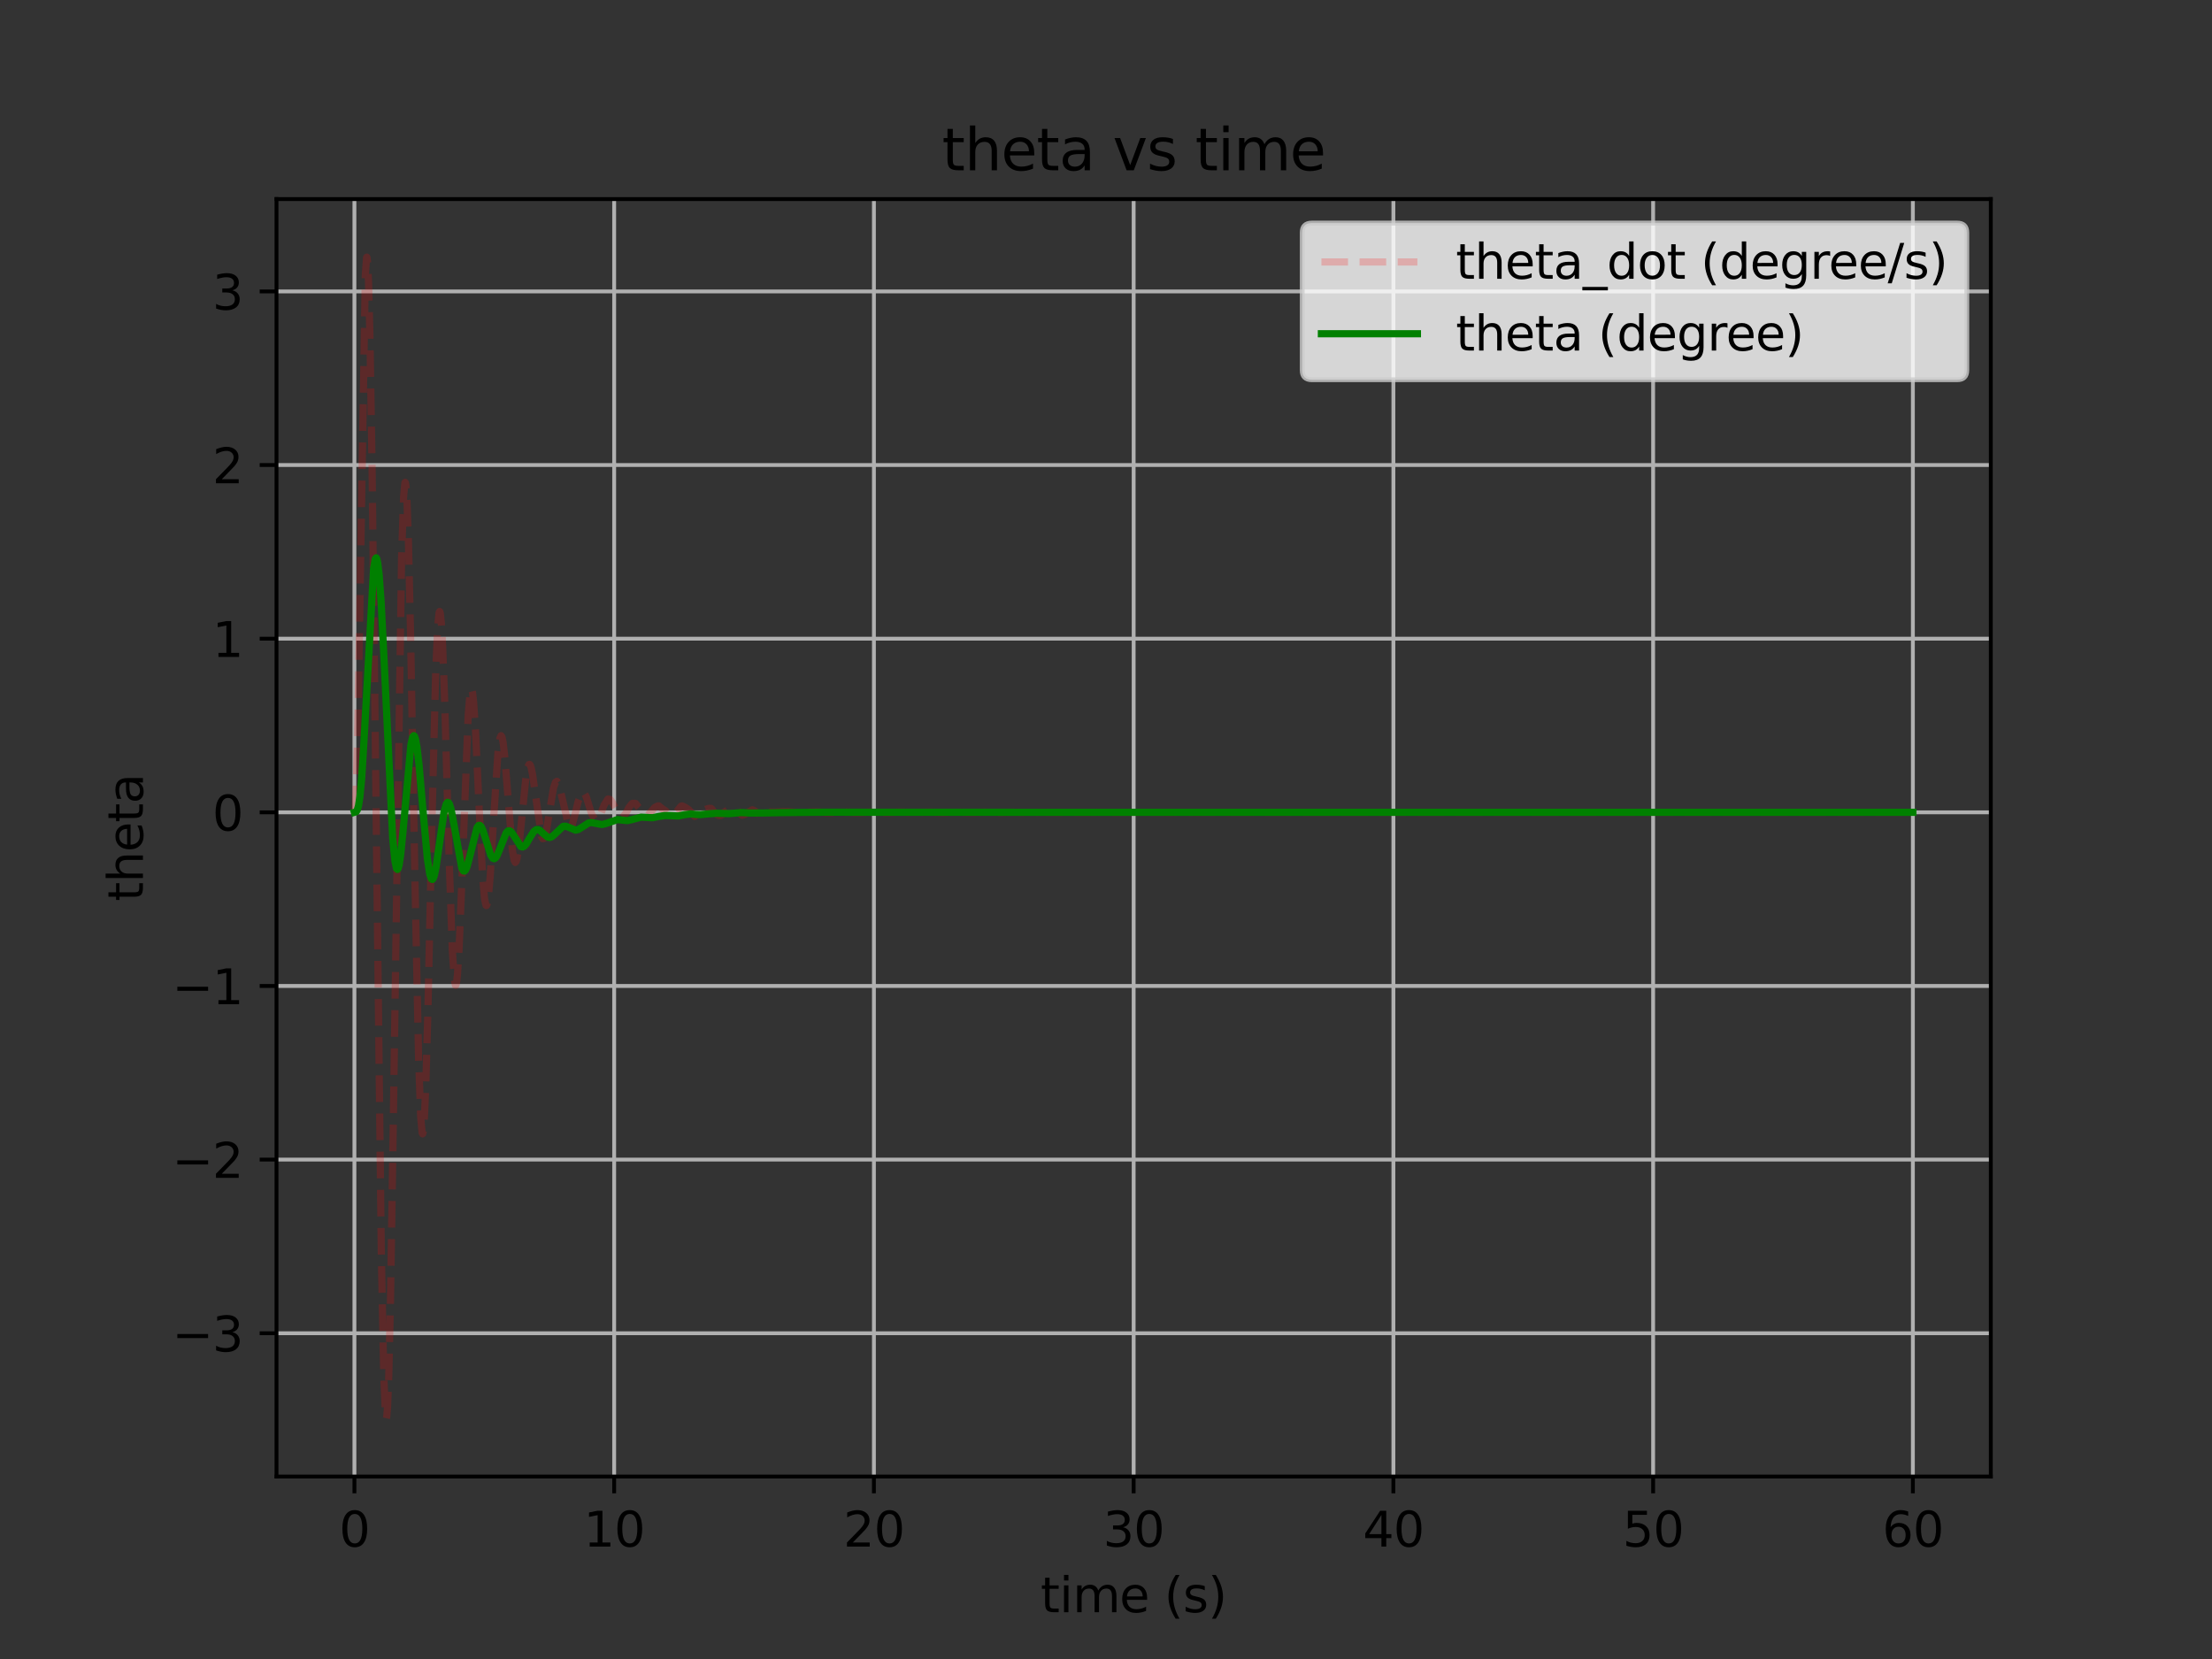 <?xml version="1.0" encoding="utf-8" standalone="no"?>
<!DOCTYPE svg PUBLIC "-//W3C//DTD SVG 1.1//EN"
  "http://www.w3.org/Graphics/SVG/1.1/DTD/svg11.dtd">
<svg xmlns:xlink="http://www.w3.org/1999/xlink" width="460.8pt" height="345.6pt" viewBox="0 0 460.8 345.6" xmlns="http://www.w3.org/2000/svg" version="1.1">
 <rect x="0" y="0" width="460.8" height="345.6" fill="#333333" stroke="none"/>
 <defs>
  <style type="text/css">*{stroke-linejoin: round; stroke-linecap: butt}</style>
 </defs>
 <g id="figure_1">
  <g id="patch_1">
   <path d="M 0 345.6 
L 460.8 345.6 
L 460.8 0 
L 0 0 
L 0 345.6 
z
" style="fill: none"/>
  </g>
  <g id="axes_1">
   <g id="patch_2">
    <path d="M 57.6 307.584 
L 414.72 307.584 
L 414.72 41.472 
L 57.6 41.472 
L 57.6 307.584 
z
" style="fill: none"/>
   </g>
   <g id="matplotlib.axis_1">
    <g id="xtick_1">
     <g id="line2d_1">
      <path d="M 73.833 307.584 
L 73.833 41.472 
" clip-path="url(#pe7e5b9fea7)" style="fill: none; stroke: #b0b0b0; stroke-width: 0.8; stroke-linecap: square"/>
     </g>
     <g id="line2d_2">
      <defs>
       <path id="m73326e8215" d="M 0 0 
L 0 3.5 
" style="stroke: #000000; stroke-width: 0.8"/>
      </defs>
      <g>
       <use xlink:href="#m73326e8215" x="73.833" y="307.584" style="stroke: #000000; stroke-width: 0.8"/>
      </g>
     </g>
     <g id="text_1">
      <!-- 0 -->
      <g transform="translate(70.651 322.182) scale(0.1 -0.1)">
       <defs>
        <path id="DejaVuSans-30" d="M 2034 4250 
Q 1547 4250 1301 3770 
Q 1056 3291 1056 2328 
Q 1056 1369 1301 889 
Q 1547 409 2034 409 
Q 2525 409 2770 889 
Q 3016 1369 3016 2328 
Q 3016 3291 2770 3770 
Q 2525 4250 2034 4250 
z
M 2034 4750 
Q 2819 4750 3233 4129 
Q 3647 3509 3647 2328 
Q 3647 1150 3233 529 
Q 2819 -91 2034 -91 
Q 1250 -91 836 529 
Q 422 1150 422 2328 
Q 422 3509 836 4129 
Q 1250 4750 2034 4750 
z
" transform="scale(0.016)"/>
       </defs>
       <use xlink:href="#DejaVuSans-30"/>
      </g>
     </g>
    </g>
    <g id="xtick_2">
     <g id="line2d_3">
      <path d="M 127.942 307.584 
L 127.942 41.472 
" clip-path="url(#pe7e5b9fea7)" style="fill: none; stroke: #b0b0b0; stroke-width: 0.8; stroke-linecap: square"/>
     </g>
     <g id="line2d_4">
      <g>
       <use xlink:href="#m73326e8215" x="127.942" y="307.584" style="stroke: #000000; stroke-width: 0.8"/>
      </g>
     </g>
     <g id="text_2">
      <!-- 10 -->
      <g transform="translate(121.579 322.182) scale(0.1 -0.1)">
       <defs>
        <path id="DejaVuSans-31" d="M 794 531 
L 1825 531 
L 1825 4091 
L 703 3866 
L 703 4441 
L 1819 4666 
L 2450 4666 
L 2450 531 
L 3481 531 
L 3481 0 
L 794 0 
L 794 531 
z
" transform="scale(0.016)"/>
       </defs>
       <use xlink:href="#DejaVuSans-31"/>
       <use xlink:href="#DejaVuSans-30" x="63.623"/>
      </g>
     </g>
    </g>
    <g id="xtick_3">
     <g id="line2d_5">
      <path d="M 182.051 307.584 
L 182.051 41.472 
" clip-path="url(#pe7e5b9fea7)" style="fill: none; stroke: #b0b0b0; stroke-width: 0.8; stroke-linecap: square"/>
     </g>
     <g id="line2d_6">
      <g>
       <use xlink:href="#m73326e8215" x="182.051" y="307.584" style="stroke: #000000; stroke-width: 0.8"/>
      </g>
     </g>
     <g id="text_3">
      <!-- 20 -->
      <g transform="translate(175.688 322.182) scale(0.1 -0.1)">
       <defs>
        <path id="DejaVuSans-32" d="M 1228 531 
L 3431 531 
L 3431 0 
L 469 0 
L 469 531 
Q 828 903 1448 1529 
Q 2069 2156 2228 2338 
Q 2531 2678 2651 2914 
Q 2772 3150 2772 3378 
Q 2772 3750 2511 3984 
Q 2250 4219 1831 4219 
Q 1534 4219 1204 4116 
Q 875 4013 500 3803 
L 500 4441 
Q 881 4594 1212 4672 
Q 1544 4750 1819 4750 
Q 2544 4750 2975 4387 
Q 3406 4025 3406 3419 
Q 3406 3131 3298 2873 
Q 3191 2616 2906 2266 
Q 2828 2175 2409 1742 
Q 1991 1309 1228 531 
z
" transform="scale(0.016)"/>
       </defs>
       <use xlink:href="#DejaVuSans-32"/>
       <use xlink:href="#DejaVuSans-30" x="63.623"/>
      </g>
     </g>
    </g>
    <g id="xtick_4">
     <g id="line2d_7">
      <path d="M 236.16 307.584 
L 236.16 41.472 
" clip-path="url(#pe7e5b9fea7)" style="fill: none; stroke: #b0b0b0; stroke-width: 0.8; stroke-linecap: square"/>
     </g>
     <g id="line2d_8">
      <g>
       <use xlink:href="#m73326e8215" x="236.16" y="307.584" style="stroke: #000000; stroke-width: 0.8"/>
      </g>
     </g>
     <g id="text_4">
      <!-- 30 -->
      <g transform="translate(229.798 322.182) scale(0.1 -0.1)">
       <defs>
        <path id="DejaVuSans-33" d="M 2597 2516 
Q 3050 2419 3304 2112 
Q 3559 1806 3559 1356 
Q 3559 666 3084 287 
Q 2609 -91 1734 -91 
Q 1441 -91 1130 -33 
Q 819 25 488 141 
L 488 750 
Q 750 597 1062 519 
Q 1375 441 1716 441 
Q 2309 441 2620 675 
Q 2931 909 2931 1356 
Q 2931 1769 2642 2001 
Q 2353 2234 1838 2234 
L 1294 2234 
L 1294 2753 
L 1863 2753 
Q 2328 2753 2575 2939 
Q 2822 3125 2822 3475 
Q 2822 3834 2567 4026 
Q 2313 4219 1838 4219 
Q 1578 4219 1281 4162 
Q 984 4106 628 3988 
L 628 4550 
Q 988 4650 1302 4700 
Q 1616 4750 1894 4750 
Q 2613 4750 3031 4423 
Q 3450 4097 3450 3541 
Q 3450 3153 3228 2886 
Q 3006 2619 2597 2516 
z
" transform="scale(0.016)"/>
       </defs>
       <use xlink:href="#DejaVuSans-33"/>
       <use xlink:href="#DejaVuSans-30" x="63.623"/>
      </g>
     </g>
    </g>
    <g id="xtick_5">
     <g id="line2d_9">
      <path d="M 290.269 307.584 
L 290.269 41.472 
" clip-path="url(#pe7e5b9fea7)" style="fill: none; stroke: #b0b0b0; stroke-width: 0.8; stroke-linecap: square"/>
     </g>
     <g id="line2d_10">
      <g>
       <use xlink:href="#m73326e8215" x="290.269" y="307.584" style="stroke: #000000; stroke-width: 0.8"/>
      </g>
     </g>
     <g id="text_5">
      <!-- 40 -->
      <g transform="translate(283.907 322.182) scale(0.1 -0.1)">
       <defs>
        <path id="DejaVuSans-34" d="M 2419 4116 
L 825 1625 
L 2419 1625 
L 2419 4116 
z
M 2253 4666 
L 3047 4666 
L 3047 1625 
L 3713 1625 
L 3713 1100 
L 3047 1100 
L 3047 0 
L 2419 0 
L 2419 1100 
L 313 1100 
L 313 1709 
L 2253 4666 
z
" transform="scale(0.016)"/>
       </defs>
       <use xlink:href="#DejaVuSans-34"/>
       <use xlink:href="#DejaVuSans-30" x="63.623"/>
      </g>
     </g>
    </g>
    <g id="xtick_6">
     <g id="line2d_11">
      <path d="M 344.378 307.584 
L 344.378 41.472 
" clip-path="url(#pe7e5b9fea7)" style="fill: none; stroke: #b0b0b0; stroke-width: 0.8; stroke-linecap: square"/>
     </g>
     <g id="line2d_12">
      <g>
       <use xlink:href="#m73326e8215" x="344.378" y="307.584" style="stroke: #000000; stroke-width: 0.8"/>
      </g>
     </g>
     <g id="text_6">
      <!-- 50 -->
      <g transform="translate(338.016 322.182) scale(0.1 -0.1)">
       <defs>
        <path id="DejaVuSans-35" d="M 691 4666 
L 3169 4666 
L 3169 4134 
L 1269 4134 
L 1269 2991 
Q 1406 3038 1543 3061 
Q 1681 3084 1819 3084 
Q 2600 3084 3056 2656 
Q 3513 2228 3513 1497 
Q 3513 744 3044 326 
Q 2575 -91 1722 -91 
Q 1428 -91 1123 -41 
Q 819 9 494 109 
L 494 744 
Q 775 591 1075 516 
Q 1375 441 1709 441 
Q 2250 441 2565 725 
Q 2881 1009 2881 1497 
Q 2881 1984 2565 2268 
Q 2250 2553 1709 2553 
Q 1456 2553 1204 2497 
Q 953 2441 691 2322 
L 691 4666 
z
" transform="scale(0.016)"/>
       </defs>
       <use xlink:href="#DejaVuSans-35"/>
       <use xlink:href="#DejaVuSans-30" x="63.623"/>
      </g>
     </g>
    </g>
    <g id="xtick_7">
     <g id="line2d_13">
      <path d="M 398.487 307.584 
L 398.487 41.472 
" clip-path="url(#pe7e5b9fea7)" style="fill: none; stroke: #b0b0b0; stroke-width: 0.8; stroke-linecap: square"/>
     </g>
     <g id="line2d_14">
      <g>
       <use xlink:href="#m73326e8215" x="398.487" y="307.584" style="stroke: #000000; stroke-width: 0.8"/>
      </g>
     </g>
     <g id="text_7">
      <!-- 60 -->
      <g transform="translate(392.125 322.182) scale(0.1 -0.1)">
       <defs>
        <path id="DejaVuSans-36" d="M 2113 2584 
Q 1688 2584 1439 2293 
Q 1191 2003 1191 1497 
Q 1191 994 1439 701 
Q 1688 409 2113 409 
Q 2538 409 2786 701 
Q 3034 994 3034 1497 
Q 3034 2003 2786 2293 
Q 2538 2584 2113 2584 
z
M 3366 4563 
L 3366 3988 
Q 3128 4100 2886 4159 
Q 2644 4219 2406 4219 
Q 1781 4219 1451 3797 
Q 1122 3375 1075 2522 
Q 1259 2794 1537 2939 
Q 1816 3084 2150 3084 
Q 2853 3084 3261 2657 
Q 3669 2231 3669 1497 
Q 3669 778 3244 343 
Q 2819 -91 2113 -91 
Q 1303 -91 875 529 
Q 447 1150 447 2328 
Q 447 3434 972 4092 
Q 1497 4750 2381 4750 
Q 2619 4750 2861 4703 
Q 3103 4656 3366 4563 
z
" transform="scale(0.016)"/>
       </defs>
       <use xlink:href="#DejaVuSans-36"/>
       <use xlink:href="#DejaVuSans-30" x="63.623"/>
      </g>
     </g>
    </g>
    <g id="text_8">
     <!-- time (s) -->
     <g transform="translate(216.769 335.861) scale(0.1 -0.1)">
      <defs>
       <path id="DejaVuSans-74" d="M 1172 4494 
L 1172 3500 
L 2356 3500 
L 2356 3053 
L 1172 3053 
L 1172 1153 
Q 1172 725 1289 603 
Q 1406 481 1766 481 
L 2356 481 
L 2356 0 
L 1766 0 
Q 1100 0 847 248 
Q 594 497 594 1153 
L 594 3053 
L 172 3053 
L 172 3500 
L 594 3500 
L 594 4494 
L 1172 4494 
z
" transform="scale(0.016)"/>
       <path id="DejaVuSans-69" d="M 603 3500 
L 1178 3500 
L 1178 0 
L 603 0 
L 603 3500 
z
M 603 4863 
L 1178 4863 
L 1178 4134 
L 603 4134 
L 603 4863 
z
" transform="scale(0.016)"/>
       <path id="DejaVuSans-6d" d="M 3328 2828 
Q 3544 3216 3844 3400 
Q 4144 3584 4550 3584 
Q 5097 3584 5394 3201 
Q 5691 2819 5691 2113 
L 5691 0 
L 5113 0 
L 5113 2094 
Q 5113 2597 4934 2840 
Q 4756 3084 4391 3084 
Q 3944 3084 3684 2787 
Q 3425 2491 3425 1978 
L 3425 0 
L 2847 0 
L 2847 2094 
Q 2847 2600 2669 2842 
Q 2491 3084 2119 3084 
Q 1678 3084 1418 2786 
Q 1159 2488 1159 1978 
L 1159 0 
L 581 0 
L 581 3500 
L 1159 3500 
L 1159 2956 
Q 1356 3278 1631 3431 
Q 1906 3584 2284 3584 
Q 2666 3584 2933 3390 
Q 3200 3197 3328 2828 
z
" transform="scale(0.016)"/>
       <path id="DejaVuSans-65" d="M 3597 1894 
L 3597 1613 
L 953 1613 
Q 991 1019 1311 708 
Q 1631 397 2203 397 
Q 2534 397 2845 478 
Q 3156 559 3463 722 
L 3463 178 
Q 3153 47 2828 -22 
Q 2503 -91 2169 -91 
Q 1331 -91 842 396 
Q 353 884 353 1716 
Q 353 2575 817 3079 
Q 1281 3584 2069 3584 
Q 2775 3584 3186 3129 
Q 3597 2675 3597 1894 
z
M 3022 2063 
Q 3016 2534 2758 2815 
Q 2500 3097 2075 3097 
Q 1594 3097 1305 2825 
Q 1016 2553 972 2059 
L 3022 2063 
z
" transform="scale(0.016)"/>
       <path id="DejaVuSans-20" transform="scale(0.016)"/>
       <path id="DejaVuSans-28" d="M 1984 4856 
Q 1566 4138 1362 3434 
Q 1159 2731 1159 2009 
Q 1159 1288 1364 580 
Q 1569 -128 1984 -844 
L 1484 -844 
Q 1016 -109 783 600 
Q 550 1309 550 2009 
Q 550 2706 781 3412 
Q 1013 4119 1484 4856 
L 1984 4856 
z
" transform="scale(0.016)"/>
       <path id="DejaVuSans-73" d="M 2834 3397 
L 2834 2853 
Q 2591 2978 2328 3040 
Q 2066 3103 1784 3103 
Q 1356 3103 1142 2972 
Q 928 2841 928 2578 
Q 928 2378 1081 2264 
Q 1234 2150 1697 2047 
L 1894 2003 
Q 2506 1872 2764 1633 
Q 3022 1394 3022 966 
Q 3022 478 2636 193 
Q 2250 -91 1575 -91 
Q 1294 -91 989 -36 
Q 684 19 347 128 
L 347 722 
Q 666 556 975 473 
Q 1284 391 1588 391 
Q 1994 391 2212 530 
Q 2431 669 2431 922 
Q 2431 1156 2273 1281 
Q 2116 1406 1581 1522 
L 1381 1569 
Q 847 1681 609 1914 
Q 372 2147 372 2553 
Q 372 3047 722 3315 
Q 1072 3584 1716 3584 
Q 2034 3584 2315 3537 
Q 2597 3491 2834 3397 
z
" transform="scale(0.016)"/>
       <path id="DejaVuSans-29" d="M 513 4856 
L 1013 4856 
Q 1481 4119 1714 3412 
Q 1947 2706 1947 2009 
Q 1947 1309 1714 600 
Q 1481 -109 1013 -844 
L 513 -844 
Q 928 -128 1133 580 
Q 1338 1288 1338 2009 
Q 1338 2731 1133 3434 
Q 928 4138 513 4856 
z
" transform="scale(0.016)"/>
      </defs>
      <use xlink:href="#DejaVuSans-74"/>
      <use xlink:href="#DejaVuSans-69" x="39.209"/>
      <use xlink:href="#DejaVuSans-6d" x="66.992"/>
      <use xlink:href="#DejaVuSans-65" x="164.404"/>
      <use xlink:href="#DejaVuSans-20" x="225.928"/>
      <use xlink:href="#DejaVuSans-28" x="257.715"/>
      <use xlink:href="#DejaVuSans-73" x="296.729"/>
      <use xlink:href="#DejaVuSans-29" x="348.828"/>
     </g>
    </g>
   </g>
   <g id="matplotlib.axis_2">
    <g id="ytick_1">
     <g id="line2d_15">
      <path d="M 57.6 277.737 
L 414.72 277.737 
" clip-path="url(#pe7e5b9fea7)" style="fill: none; stroke: #b0b0b0; stroke-width: 0.8; stroke-linecap: square"/>
     </g>
     <g id="line2d_16">
      <defs>
       <path id="mdcac21d27a" d="M 0 0 
L -3.5 0 
" style="stroke: #000000; stroke-width: 0.8"/>
      </defs>
      <g>
       <use xlink:href="#mdcac21d27a" x="57.6" y="277.737" style="stroke: #000000; stroke-width: 0.8"/>
      </g>
     </g>
     <g id="text_9">
      <!-- −3 -->
      <g transform="translate(35.858 281.536) scale(0.1 -0.1)">
       <defs>
        <path id="DejaVuSans-2212" d="M 678 2272 
L 4684 2272 
L 4684 1741 
L 678 1741 
L 678 2272 
z
" transform="scale(0.016)"/>
       </defs>
       <use xlink:href="#DejaVuSans-2212"/>
       <use xlink:href="#DejaVuSans-33" x="83.789"/>
      </g>
     </g>
    </g>
    <g id="ytick_2">
     <g id="line2d_17">
      <path d="M 57.6 241.565 
L 414.72 241.565 
" clip-path="url(#pe7e5b9fea7)" style="fill: none; stroke: #b0b0b0; stroke-width: 0.8; stroke-linecap: square"/>
     </g>
     <g id="line2d_18">
      <g>
       <use xlink:href="#mdcac21d27a" x="57.6" y="241.565" style="stroke: #000000; stroke-width: 0.8"/>
      </g>
     </g>
     <g id="text_10">
      <!-- −2 -->
      <g transform="translate(35.858 245.364) scale(0.1 -0.1)">
       <use xlink:href="#DejaVuSans-2212"/>
       <use xlink:href="#DejaVuSans-32" x="83.789"/>
      </g>
     </g>
    </g>
    <g id="ytick_3">
     <g id="line2d_19">
      <path d="M 57.6 205.393 
L 414.72 205.393 
" clip-path="url(#pe7e5b9fea7)" style="fill: none; stroke: #b0b0b0; stroke-width: 0.8; stroke-linecap: square"/>
     </g>
     <g id="line2d_20">
      <g>
       <use xlink:href="#mdcac21d27a" x="57.6" y="205.393" style="stroke: #000000; stroke-width: 0.8"/>
      </g>
     </g>
     <g id="text_11">
      <!-- −1 -->
      <g transform="translate(35.858 209.192) scale(0.1 -0.1)">
       <use xlink:href="#DejaVuSans-2212"/>
       <use xlink:href="#DejaVuSans-31" x="83.789"/>
      </g>
     </g>
    </g>
    <g id="ytick_4">
     <g id="line2d_21">
      <path d="M 57.6 169.22 
L 414.72 169.22 
" clip-path="url(#pe7e5b9fea7)" style="fill: none; stroke: #b0b0b0; stroke-width: 0.8; stroke-linecap: square"/>
     </g>
     <g id="line2d_22">
      <g>
       <use xlink:href="#mdcac21d27a" x="57.6" y="169.22" style="stroke: #000000; stroke-width: 0.8"/>
      </g>
     </g>
     <g id="text_12">
      <!-- 0 -->
      <g transform="translate(44.237 173.02) scale(0.1 -0.1)">
       <use xlink:href="#DejaVuSans-30"/>
      </g>
     </g>
    </g>
    <g id="ytick_5">
     <g id="line2d_23">
      <path d="M 57.6 133.048 
L 414.72 133.048 
" clip-path="url(#pe7e5b9fea7)" style="fill: none; stroke: #b0b0b0; stroke-width: 0.8; stroke-linecap: square"/>
     </g>
     <g id="line2d_24">
      <g>
       <use xlink:href="#mdcac21d27a" x="57.6" y="133.048" style="stroke: #000000; stroke-width: 0.8"/>
      </g>
     </g>
     <g id="text_13">
      <!-- 1 -->
      <g transform="translate(44.237 136.848) scale(0.1 -0.1)">
       <use xlink:href="#DejaVuSans-31"/>
      </g>
     </g>
    </g>
    <g id="ytick_6">
     <g id="line2d_25">
      <path d="M 57.6 96.876 
L 414.72 96.876 
" clip-path="url(#pe7e5b9fea7)" style="fill: none; stroke: #b0b0b0; stroke-width: 0.8; stroke-linecap: square"/>
     </g>
     <g id="line2d_26">
      <g>
       <use xlink:href="#mdcac21d27a" x="57.6" y="96.876" style="stroke: #000000; stroke-width: 0.8"/>
      </g>
     </g>
     <g id="text_14">
      <!-- 2 -->
      <g transform="translate(44.237 100.675) scale(0.1 -0.1)">
       <use xlink:href="#DejaVuSans-32"/>
      </g>
     </g>
    </g>
    <g id="ytick_7">
     <g id="line2d_27">
      <path d="M 57.6 60.704 
L 414.72 60.704 
" clip-path="url(#pe7e5b9fea7)" style="fill: none; stroke: #b0b0b0; stroke-width: 0.8; stroke-linecap: square"/>
     </g>
     <g id="line2d_28">
      <g>
       <use xlink:href="#mdcac21d27a" x="57.6" y="60.704" style="stroke: #000000; stroke-width: 0.8"/>
      </g>
     </g>
     <g id="text_15">
      <!-- 3 -->
      <g transform="translate(44.237 64.503) scale(0.1 -0.1)">
       <use xlink:href="#DejaVuSans-33"/>
      </g>
     </g>
    </g>
    <g id="text_16">
     <!-- theta -->
     <g transform="translate(29.778 187.758) rotate(-90) scale(0.1 -0.1)">
      <defs>
       <path id="DejaVuSans-68" d="M 3513 2113 
L 3513 0 
L 2938 0 
L 2938 2094 
Q 2938 2591 2744 2837 
Q 2550 3084 2163 3084 
Q 1697 3084 1428 2787 
Q 1159 2491 1159 1978 
L 1159 0 
L 581 0 
L 581 4863 
L 1159 4863 
L 1159 2956 
Q 1366 3272 1645 3428 
Q 1925 3584 2291 3584 
Q 2894 3584 3203 3211 
Q 3513 2838 3513 2113 
z
" transform="scale(0.016)"/>
       <path id="DejaVuSans-61" d="M 2194 1759 
Q 1497 1759 1228 1600 
Q 959 1441 959 1056 
Q 959 750 1161 570 
Q 1363 391 1709 391 
Q 2188 391 2477 730 
Q 2766 1069 2766 1631 
L 2766 1759 
L 2194 1759 
z
M 3341 1997 
L 3341 0 
L 2766 0 
L 2766 531 
Q 2569 213 2275 61 
Q 1981 -91 1556 -91 
Q 1019 -91 701 211 
Q 384 513 384 1019 
Q 384 1609 779 1909 
Q 1175 2209 1959 2209 
L 2766 2209 
L 2766 2266 
Q 2766 2663 2505 2880 
Q 2244 3097 1772 3097 
Q 1472 3097 1187 3025 
Q 903 2953 641 2809 
L 641 3341 
Q 956 3463 1253 3523 
Q 1550 3584 1831 3584 
Q 2591 3584 2966 3190 
Q 3341 2797 3341 1997 
z
" transform="scale(0.016)"/>
      </defs>
      <use xlink:href="#DejaVuSans-74"/>
      <use xlink:href="#DejaVuSans-68" x="39.209"/>
      <use xlink:href="#DejaVuSans-65" x="102.588"/>
      <use xlink:href="#DejaVuSans-74" x="164.111"/>
      <use xlink:href="#DejaVuSans-61" x="203.32"/>
     </g>
    </g>
   </g>
   <g id="line2d_29">
    <path d="M 73.833 169.22 
L 73.887 169.117 
L 74 168.171 
L 74.201 164.218 
L 74.509 152.964 
L 74.953 127.608 
L 76.105 57.26 
L 76.365 53.641 
L 76.414 53.569 
L 76.462 53.681 
L 76.571 54.606 
L 76.765 58.543 
L 77.068 70.119 
L 77.501 96.661 
L 78.189 154.996 
L 79.438 261.212 
L 79.947 286.544 
L 80.288 294.453 
L 80.467 295.488 
L 80.483 295.474 
L 80.569 295.11 
L 80.737 293 
L 80.981 286.77 
L 81.343 271.157 
L 81.884 236.91 
L 83.664 115.833 
L 84.081 103.421 
L 84.352 100.561 
L 84.4 100.48 
L 84.46 100.571 
L 84.584 101.393 
L 84.784 104.456 
L 85.082 112.698 
L 85.547 132.843 
L 86.419 182.279 
L 87.203 220.554 
L 87.641 232.681 
L 87.934 235.989 
L 88.036 236.207 
L 88.08 236.154 
L 88.21 235.461 
L 88.393 233.188 
L 88.696 226.363 
L 89.156 209.983 
L 90.006 170.382 
L 90.742 140.742 
L 91.175 130.563 
L 91.467 127.63 
L 91.581 127.382 
L 91.624 127.421 
L 91.727 127.79 
L 91.943 129.841 
L 92.219 134.756 
L 92.646 146.491 
L 93.545 178.4 
L 94.226 197.942 
L 94.638 204.069 
L 94.881 205.253 
L 94.935 205.265 
L 94.979 205.208 
L 95.103 204.718 
L 95.287 203.148 
L 95.633 197.679 
L 96.099 186.414 
L 97.533 148.96 
L 97.911 144.491 
L 98.166 143.508 
L 98.252 143.557 
L 98.263 143.578 
L 98.442 144.309 
L 98.658 146.191 
L 99.058 152.158 
L 99.805 168.164 
L 100.546 182.728 
L 100.952 187.32 
L 101.234 188.579 
L 101.336 188.649 
L 101.385 188.587 
L 101.51 188.26 
L 101.726 186.959 
L 102.121 182.516 
L 102.824 170.693 
L 103.739 156.703 
L 104.128 153.817 
L 104.383 153.254 
L 104.572 153.539 
L 104.81 154.673 
L 105.167 157.802 
L 105.671 164.136 
L 106.736 177.155 
L 107.115 179.251 
L 107.342 179.667 
L 107.543 179.397 
L 107.721 178.793 
L 108.068 176.597 
L 108.587 171.549 
L 109.561 161.91 
L 109.951 159.795 
L 110.189 159.268 
L 110.34 159.236 
L 110.346 159.242 
L 110.47 159.405 
L 110.67 159.996 
L 110.946 161.367 
L 111.271 163.645 
L 112.802 174.249 
L 113.056 174.714 
L 113.3 174.674 
L 113.435 174.457 
L 113.814 173.148 
L 114.415 169.443 
L 115.307 164.139 
L 115.708 162.967 
L 116.011 162.76 
L 116.092 162.837 
L 116.265 163.078 
L 116.855 165.191 
L 118.5 172.18 
L 118.835 172.32 
L 119.192 171.794 
L 119.744 169.85 
L 120.431 166.988 
L 121.211 165.085 
L 121.638 165.106 
L 122.109 165.937 
L 122.812 168.18 
L 123.261 169.604 
L 123.846 170.539 
L 124.019 170.659 
L 124.235 170.792 
L 124.398 170.775 
L 124.538 170.681 
L 124.69 170.503 
L 124.874 170.187 
L 125.107 169.655 
L 125.842 167.718 
L 126.643 166.457 
L 126.919 166.492 
L 127.114 166.543 
L 127.19 166.639 
L 127.66 167.326 
L 127.785 167.583 
L 129.186 170.049 
L 129.749 170.202 
L 130.442 169.319 
L 130.994 168.245 
L 131.221 167.95 
L 131.475 167.616 
L 131.74 167.355 
L 131.962 167.341 
L 132.206 167.353 
L 132.406 167.376 
L 132.649 167.689 
L 133.033 168.171 
L 133.299 168.462 
L 134.262 169.787 
L 134.998 169.786 
L 136.394 168.211 
L 136.594 168.108 
L 136.87 167.968 
L 137.081 167.881 
L 137.243 167.875 
L 137.584 168.163 
L 137.784 168.323 
L 138.093 168.56 
L 138.304 168.699 
L 138.574 168.851 
L 139.592 169.78 
L 140.522 169.529 
L 141.058 168.936 
L 141.28 168.657 
L 141.653 168.19 
L 141.907 167.917 
L 142.059 167.878 
L 142.346 167.985 
L 142.524 168.066 
L 142.833 168.245 
L 143.011 168.356 
L 143.32 168.57 
L 143.509 168.698 
L 144.726 170.092 
L 144.732 170.085 
L 144.9 169.95 
L 145.446 169.323 
L 146.09 168.999 
L 146.279 168.927 
L 146.555 168.803 
L 146.745 168.721 
L 147.01 168.605 
L 147.21 168.532 
L 147.454 168.455 
L 147.665 168.415 
L 147.876 168.39 
L 148.108 168.397 
L 148.222 168.458 
L 148.455 168.76 
L 148.817 169.208 
L 149.061 169.461 
L 149.342 169.693 
L 149.585 169.829 
L 149.829 169.892 
L 150.018 169.898 
L 150.338 169.807 
L 150.424 169.714 
L 150.738 169.268 
L 150.917 169.159 
L 151.225 168.945 
L 151.414 168.818 
L 151.701 168.629 
L 151.901 168.52 
L 152.145 168.408 
L 152.356 168.347 
L 152.567 168.311 
L 152.81 168.319 
L 152.994 168.351 
L 153.173 168.403 
L 153.47 168.543 
L 153.557 168.644 
L 153.985 169.381 
L 154.596 169.836 
L 154.861 169.772 
L 155.04 169.707 
L 155.337 169.553 
L 155.516 169.448 
L 155.824 169.24 
L 156.003 169.122 
L 156.29 168.932 
L 156.479 168.825 
L 156.733 168.697 
L 157.182 168.892 
L 157.502 169.176 
L 157.702 169.332 
L 157.978 169.522 
L 158.189 169.627 
L 158.421 169.711 
L 158.784 169.47 
L 159.147 169.06 
L 159.509 169.009 
L 159.742 169.049 
L 159.942 169.074 
L 160.164 169.105 
L 160.375 169.124 
L 160.597 169.145 
L 160.808 169.153 
L 161.019 169.163 
L 161.23 169.162 
L 161.441 169.162 
L 161.663 169.152 
L 161.874 169.145 
L 162.095 169.129 
L 162.307 169.119 
L 162.528 169.101 
L 162.739 169.092 
L 162.95 169.077 
L 163.161 169.072 
L 163.372 169.063 
L 163.583 169.064 
L 163.795 169.063 
L 164.016 169.073 
L 164.217 169.079 
L 164.438 169.096 
L 164.639 169.108 
L 164.86 169.131 
L 165.061 169.147 
L 165.283 169.173 
L 165.483 169.189 
L 165.705 169.213 
L 165.905 169.227 
L 166.127 169.246 
L 166.338 169.255 
L 166.549 169.266 
L 166.76 169.267 
L 166.971 169.271 
L 167.182 169.264 
L 167.393 169.261 
L 167.615 169.247 
L 167.815 169.238 
L 168.037 169.22 
L 168.237 169.209 
L 168.459 169.19 
L 168.659 169.179 
L 168.87 169.162 
L 169.081 169.155 
L 169.292 169.143 
L 169.503 169.141 
L 169.714 169.136 
L 169.925 169.141 
L 170.136 169.142 
L 170.347 169.154 
L 170.547 169.161 
L 170.769 169.178 
L 170.969 169.189 
L 171.191 169.208 
L 171.391 169.22 
L 171.613 169.239 
L 171.813 169.249 
L 172.024 169.264 
L 172.236 169.27 
L 172.447 169.28 
L 172.658 169.28 
L 172.869 169.283 
L 173.08 169.277 
L 173.291 169.274 
L 173.502 169.262 
L 173.702 169.255 
L 173.924 169.239 
L 174.124 169.23 
L 174.335 169.213 
L 174.535 169.204 
L 174.746 169.188 
L 174.957 169.181 
L 175.168 169.169 
L 175.379 169.167 
L 175.59 169.16 
L 175.801 169.163 
L 176.012 169.162 
L 176.223 169.171 
L 176.424 169.175 
L 176.635 169.189 
L 176.835 169.196 
L 177.046 169.212 
L 177.246 169.22 
L 177.457 169.236 
L 177.657 169.244 
L 177.868 169.258 
L 178.079 169.263 
L 178.29 169.273 
L 178.501 169.273 
L 178.712 169.277 
L 178.923 169.273 
L 179.134 169.272 
L 179.345 169.262 
L 179.546 169.257 
L 179.757 169.244 
L 179.957 169.237 
L 180.168 169.222 
L 180.368 169.215 
L 180.579 169.201 
L 180.79 169.194 
L 181.001 169.183 
L 181.212 169.18 
L 181.423 169.173 
L 181.634 169.175 
L 181.845 169.173 
L 182.056 169.179 
L 182.262 169.185 
L 182.462 169.188 
L 182.673 169.2 
L 182.873 169.206 
L 183.084 169.22 
L 183.285 169.227 
L 183.496 169.24 
L 183.707 169.246 
L 183.918 169.257 
L 184.129 169.259 
L 184.34 169.267 
L 184.551 169.265 
L 184.762 169.268 
L 184.973 169.262 
L 185.184 169.261 
L 185.395 169.251 
L 185.595 169.247 
L 185.806 169.235 
L 186.006 169.23 
L 186.217 169.217 
L 186.418 169.211 
L 186.629 169.199 
L 186.84 169.196 
L 187.051 169.186 
L 187.262 169.186 
L 187.473 169.18 
L 187.684 169.184 
L 187.895 169.182 
L 188.106 169.189 
L 188.306 169.191 
L 188.517 169.202 
L 188.717 169.206 
L 188.928 169.217 
L 189.128 169.222 
L 189.339 169.234 
L 189.54 169.238 
L 189.751 169.248 
L 189.962 169.251 
L 190.173 169.258 
L 190.384 169.257 
L 190.595 169.261 
L 190.806 169.256 
L 191.017 169.256 
L 191.228 169.248 
L 191.428 169.246 
L 191.639 169.235 
L 191.839 169.232 
L 192.05 169.22 
L 192.25 169.216 
L 192.461 169.206 
L 192.673 169.202 
L 192.884 169.194 
L 193.095 169.193 
L 193.306 169.187 
L 193.517 169.19 
L 193.728 169.188 
L 193.939 169.194 
L 194.15 169.194 
L 194.361 169.203 
L 194.561 169.206 
L 194.772 169.216 
L 194.972 169.219 
L 195.183 169.23 
L 195.394 169.233 
L 195.605 169.242 
L 195.816 169.244 
L 196.027 169.251 
L 196.238 169.25 
L 196.449 169.254 
L 196.66 169.25 
L 196.871 169.251 
L 197.082 169.244 
L 197.283 169.243 
L 197.494 169.234 
L 197.694 169.232 
L 197.905 169.222 
L 198.105 169.219 
L 198.316 169.209 
L 198.527 169.207 
L 198.738 169.199 
L 198.949 169.199 
L 199.16 169.193 
L 199.371 169.196 
L 199.582 169.193 
L 199.793 169.198 
L 200.004 169.198 
L 200.215 169.205 
L 200.416 169.206 
L 200.627 169.215 
L 200.827 169.218 
L 201.038 169.227 
L 201.249 169.229 
L 201.46 169.238 
L 201.671 169.239 
L 201.882 169.245 
L 202.093 169.244 
L 202.304 169.249 
L 202.515 169.245 
L 202.726 169.247 
L 202.937 169.241 
L 203.148 169.24 
L 203.359 169.232 
L 203.559 169.231 
L 203.77 169.222 
L 203.971 169.22 
L 204.182 169.212 
L 204.393 169.211 
L 204.604 169.203 
L 204.815 169.203 
L 205.026 169.198 
L 205.237 169.2 
L 205.448 169.197 
L 205.659 169.202 
L 205.87 169.201 
L 206.081 169.207 
L 206.292 169.208 
L 206.503 169.216 
L 206.703 169.217 
L 206.914 169.225 
L 207.125 169.227 
L 207.336 169.235 
L 207.547 169.235 
L 207.758 169.241 
L 207.969 169.24 
L 208.18 169.244 
L 208.391 169.24 
L 208.602 169.243 
L 208.813 169.237 
L 209.024 169.238 
L 209.235 169.23 
L 209.446 169.23 
L 209.657 169.222 
L 209.868 169.221 
L 210.079 169.213 
L 210.29 169.213 
L 210.501 169.206 
L 210.712 169.207 
L 210.924 169.201 
L 211.135 169.204 
L 211.346 169.201 
L 211.557 169.205 
L 211.768 169.204 
L 211.979 169.21 
L 212.19 169.21 
L 212.401 169.217 
L 212.612 169.218 
L 212.823 169.225 
L 213.034 169.226 
L 213.245 169.232 
L 213.456 169.232 
L 213.667 169.238 
L 213.878 169.236 
L 214.089 169.24 
L 214.3 169.237 
L 214.511 169.239 
L 214.722 169.234 
L 214.933 169.235 
L 215.144 169.228 
L 215.355 169.228 
L 215.566 169.221 
L 215.777 169.221 
L 215.988 169.214 
L 216.199 169.214 
L 216.41 169.208 
L 216.621 169.209 
L 216.832 169.204 
L 217.043 169.207 
L 217.254 169.204 
L 217.465 169.208 
L 217.676 169.206 
L 217.887 169.212 
L 218.098 169.211 
L 218.309 169.218 
L 218.52 169.218 
L 218.731 169.225 
L 218.942 169.224 
L 219.154 169.231 
L 219.365 169.23 
L 219.576 169.235 
L 219.787 169.233 
L 219.998 169.237 
L 220.209 169.233 
L 220.42 169.236 
L 220.631 169.231 
L 220.842 169.232 
L 221.053 169.226 
L 221.264 169.227 
L 221.475 169.221 
L 221.686 169.221 
L 221.897 169.215 
L 222.108 169.215 
L 222.319 169.21 
L 222.53 169.211 
L 222.741 169.207 
L 222.952 169.21 
L 223.163 169.206 
L 223.374 169.211 
L 223.585 169.209 
L 223.796 169.214 
L 224.007 169.213 
L 224.218 169.219 
L 224.429 169.218 
L 224.64 169.224 
L 224.851 169.224 
L 225.062 169.229 
L 225.273 169.228 
L 225.484 169.233 
L 225.695 169.231 
L 225.906 169.234 
L 226.117 169.231 
L 226.328 169.233 
L 226.539 169.229 
L 226.75 169.23 
L 226.961 169.225 
L 227.172 169.226 
L 227.384 169.22 
L 227.595 169.221 
L 227.806 169.215 
L 228.017 169.216 
L 228.228 169.211 
L 228.439 169.213 
L 228.65 169.209 
L 228.861 169.212 
L 229.072 169.209 
L 229.283 169.213 
L 229.494 169.211 
L 229.705 169.216 
L 229.916 169.214 
L 230.127 169.22 
L 230.338 169.218 
L 230.549 169.224 
L 230.76 169.223 
L 230.971 169.228 
L 231.182 169.226 
L 231.393 169.231 
L 231.604 169.229 
L 231.815 169.232 
L 232.026 169.229 
L 232.237 169.231 
L 232.448 169.227 
L 232.659 169.229 
L 232.87 169.224 
L 233.081 169.225 
L 233.292 169.22 
L 233.503 169.221 
L 233.714 169.216 
L 233.925 169.217 
L 234.136 169.212 
L 234.347 169.215 
L 234.558 169.211 
L 234.769 169.214 
L 234.98 169.21 
L 235.191 169.214 
L 235.402 169.212 
L 235.613 169.217 
L 235.825 169.215 
L 236.036 169.22 
L 236.247 169.219 
L 236.458 169.224 
L 236.669 169.222 
L 236.88 169.227 
L 237.091 169.225 
L 237.302 169.23 
L 237.513 169.227 
L 237.724 169.231 
L 237.935 169.227 
L 238.146 169.23 
L 238.357 169.225 
L 238.568 169.228 
L 238.779 169.223 
L 238.99 169.224 
L 239.201 169.219 
L 239.412 169.221 
L 239.623 169.216 
L 239.834 169.218 
L 240.045 169.213 
L 240.256 169.216 
L 240.467 169.212 
L 240.678 169.215 
L 240.889 169.212 
L 241.1 169.216 
L 241.311 169.213 
L 241.522 169.218 
L 241.733 169.216 
L 241.944 169.221 
L 242.155 169.219 
L 242.366 169.224 
L 242.577 169.222 
L 242.788 169.227 
L 242.999 169.224 
L 243.21 169.228 
L 243.421 169.225 
L 243.632 169.229 
L 243.843 169.225 
L 244.055 169.228 
L 244.266 169.224 
L 244.477 169.227 
L 244.688 169.222 
L 244.899 169.224 
L 245.11 169.219 
L 245.321 169.221 
L 245.532 169.216 
L 245.743 169.219 
L 245.954 169.214 
L 246.165 169.217 
L 246.376 169.213 
L 246.587 169.216 
L 246.798 169.213 
L 247.009 169.217 
L 247.22 169.214 
L 247.431 169.219 
L 247.642 169.216 
L 247.853 169.221 
L 248.064 169.219 
L 248.275 169.224 
L 248.486 169.221 
L 248.697 169.226 
L 248.908 169.223 
L 249.119 169.227 
L 249.33 169.224 
L 249.541 169.228 
L 249.752 169.224 
L 249.963 169.227 
L 250.174 169.223 
L 250.385 169.226 
L 250.596 169.221 
L 250.807 169.224 
L 251.018 169.219 
L 251.229 169.221 
L 251.44 169.217 
L 251.651 169.219 
L 251.862 169.215 
L 252.073 169.218 
L 252.285 169.214 
L 252.496 169.217 
L 252.707 169.214 
L 252.918 169.218 
L 253.129 169.215 
L 253.34 169.219 
L 253.551 169.217 
L 253.762 169.221 
L 253.973 169.219 
L 254.184 169.223 
L 254.395 169.221 
L 254.606 169.225 
L 254.817 169.223 
L 255.028 169.226 
L 255.239 169.223 
L 255.45 169.227 
L 255.661 169.223 
L 255.872 169.226 
L 256.083 169.222 
L 256.294 169.225 
L 256.505 169.221 
L 256.716 169.223 
L 256.927 169.219 
L 257.138 169.221 
L 257.349 169.217 
L 257.56 169.22 
L 257.771 169.216 
L 257.982 169.219 
L 258.193 169.215 
L 258.404 169.218 
L 258.615 169.215 
L 258.826 169.219 
L 259.037 169.216 
L 259.248 169.22 
L 259.459 169.217 
L 259.67 169.222 
L 259.881 169.219 
L 260.092 169.223 
L 260.303 169.221 
L 260.515 169.225 
L 260.726 169.222 
L 260.937 169.226 
L 261.148 169.223 
L 261.359 169.226 
L 261.57 169.222 
L 261.781 169.226 
L 261.992 169.222 
L 262.203 169.224 
L 262.414 169.22 
L 262.625 169.223 
L 262.836 169.219 
L 263.047 169.221 
L 263.258 169.217 
L 263.469 169.22 
L 263.68 169.216 
L 263.891 169.219 
L 264.102 169.215 
L 264.313 169.219 
L 264.524 169.216 
L 264.735 169.219 
L 264.946 169.216 
L 265.157 169.22 
L 265.368 169.218 
L 265.579 169.222 
L 265.79 169.219 
L 266.001 169.223 
L 266.212 169.22 
L 266.423 169.224 
L 266.634 169.221 
L 266.845 169.225 
L 267.056 169.222 
L 267.267 169.225 
L 267.478 169.222 
L 267.689 169.225 
L 267.9 169.221 
L 268.111 169.224 
L 268.322 169.22 
L 268.533 169.223 
L 268.744 169.219 
L 268.956 169.221 
L 269.167 169.217 
L 269.378 169.22 
L 269.589 169.216 
L 269.8 169.22 
L 270.011 169.216 
L 270.222 169.219 
L 270.433 169.216 
L 270.644 169.22 
L 270.855 169.217 
L 271.066 169.221 
L 271.277 169.218 
L 271.488 169.222 
L 271.699 169.219 
L 271.91 169.223 
L 272.121 169.22 
L 272.332 169.224 
L 272.543 169.221 
L 272.754 169.225 
L 272.965 169.221 
L 273.176 169.225 
L 273.387 169.221 
L 273.598 169.224 
L 273.809 169.221 
L 274.02 169.224 
L 274.231 169.22 
L 274.442 169.223 
L 274.653 169.219 
L 274.864 169.222 
L 275.075 169.218 
L 275.286 169.221 
L 275.497 169.217 
L 275.708 169.22 
L 275.919 169.217 
L 276.13 169.22 
L 276.341 169.217 
L 276.552 169.22 
L 276.763 169.217 
L 276.974 169.221 
L 277.186 169.218 
L 277.397 169.222 
L 277.608 169.219 
L 277.819 169.223 
L 278.03 169.22 
L 278.241 169.224 
L 278.452 169.221 
L 278.663 169.224 
L 278.874 169.221 
L 279.085 169.224 
L 279.296 169.221 
L 279.507 169.224 
L 279.718 169.22 
L 279.929 169.223 
L 280.14 169.219 
L 280.351 169.222 
L 280.562 169.219 
L 280.773 169.222 
L 280.984 169.218 
L 281.195 169.221 
L 281.406 169.217 
L 281.617 169.22 
L 281.828 169.217 
L 282.039 169.22 
L 282.25 169.217 
L 282.461 169.221 
L 282.672 169.217 
L 282.883 169.221 
L 283.094 169.218 
L 283.305 169.222 
L 283.516 169.219 
L 283.727 169.223 
L 283.938 169.22 
L 284.149 169.223 
L 284.36 169.22 
L 284.571 169.224 
L 284.782 169.221 
L 284.993 169.224 
L 285.204 169.22 
L 285.416 169.224 
L 285.627 169.22 
L 285.838 169.223 
L 286.049 169.219 
L 286.26 169.222 
L 286.471 169.219 
L 286.682 169.222 
L 286.893 169.218 
L 287.104 169.221 
L 287.315 169.217 
L 287.526 169.221 
L 287.737 169.217 
L 287.948 169.221 
L 288.159 169.217 
L 288.37 169.221 
L 288.581 169.218 
L 288.792 169.221 
L 289.003 169.218 
L 289.214 169.222 
L 289.425 169.219 
L 289.636 169.223 
L 289.847 169.22 
L 290.058 169.223 
L 290.269 169.22 
L 290.48 169.224 
L 290.691 169.22 
L 290.902 169.224 
L 291.113 169.22 
L 291.324 169.223 
L 291.535 169.22 
L 291.746 169.223 
L 291.957 169.219 
L 292.168 169.222 
L 292.379 169.219 
L 292.59 169.222 
L 292.801 169.218 
L 293.012 169.221 
L 293.223 169.218 
L 293.434 169.221 
L 293.645 169.217 
L 293.857 169.221 
L 294.068 169.218 
L 294.279 169.221 
L 294.49 169.218 
L 294.701 169.222 
L 294.912 169.218 
L 295.123 169.222 
L 295.334 169.219 
L 295.545 169.223 
L 295.756 169.219 
L 295.967 169.223 
L 296.178 169.22 
L 296.389 169.223 
L 296.6 169.22 
L 296.811 169.223 
L 297.022 169.22 
L 297.233 169.223 
L 297.444 169.22 
L 297.655 169.223 
L 297.866 169.219 
L 298.077 169.222 
L 298.288 169.219 
L 298.499 169.222 
L 298.71 169.218 
L 298.921 169.221 
L 299.132 169.218 
L 299.343 169.221 
L 299.554 169.218 
L 299.765 169.221 
L 299.976 169.218 
L 300.187 169.221 
L 300.398 169.218 
L 300.609 169.222 
L 300.82 169.218 
L 301.031 169.222 
L 301.242 169.219 
L 301.453 169.223 
L 301.664 169.219 
L 301.875 169.223 
L 302.087 169.22 
L 302.298 169.223 
L 302.509 169.22 
L 302.72 169.223 
L 302.931 169.22 
L 303.142 169.223 
L 303.353 169.219 
L 303.564 169.223 
L 303.775 169.219 
L 303.986 169.222 
L 304.197 169.219 
L 304.408 169.222 
L 304.619 169.218 
L 304.83 169.222 
L 305.041 169.218 
L 305.252 169.221 
L 305.463 169.218 
L 305.674 169.221 
L 305.885 169.218 
L 306.096 169.221 
L 306.307 169.218 
L 306.518 169.222 
L 306.729 169.219 
L 306.94 169.222 
L 307.151 169.219 
L 307.362 169.223 
L 307.573 169.219 
L 307.784 169.223 
L 307.995 169.219 
L 308.206 169.223 
L 308.417 169.22 
L 308.628 169.223 
L 308.839 169.219 
L 309.05 169.223 
L 309.261 169.219 
L 309.472 169.223 
L 309.683 169.219 
L 309.894 169.222 
L 310.105 169.219 
L 310.317 169.222 
L 310.528 169.218 
L 310.739 169.222 
L 310.95 169.218 
L 311.161 169.221 
L 311.372 169.218 
L 311.583 169.221 
L 311.794 169.218 
L 312.005 169.222 
L 312.216 169.218 
L 312.427 169.222 
L 312.638 169.219 
L 312.849 169.222 
L 313.06 169.219 
L 313.271 169.222 
L 313.482 169.219 
L 313.693 169.223 
L 313.904 169.219 
L 314.115 169.223 
L 314.326 169.219 
L 314.537 169.223 
L 314.748 169.219 
L 314.959 169.223 
L 315.17 169.219 
L 315.381 169.222 
L 315.592 169.219 
L 315.803 169.222 
L 316.014 169.219 
L 316.225 169.222 
L 316.436 169.218 
L 316.647 169.222 
L 316.858 169.218 
L 317.069 169.222 
L 317.28 169.218 
L 317.491 169.222 
L 317.702 169.218 
L 317.913 169.222 
L 318.124 169.218 
L 318.335 169.222 
L 318.547 169.219 
L 318.758 169.222 
L 318.969 169.219 
L 319.18 169.222 
L 319.391 169.219 
L 319.602 169.223 
L 319.813 169.219 
L 320.024 169.223 
L 320.235 169.219 
L 320.446 169.223 
L 320.657 169.219 
L 320.868 169.223 
L 321.079 169.219 
L 321.29 169.222 
L 321.501 169.219 
L 321.712 169.222 
L 321.923 169.219 
L 322.134 169.222 
L 322.345 169.218 
L 322.556 169.222 
L 322.767 169.218 
L 322.978 169.222 
L 323.189 169.218 
L 323.4 169.222 
L 323.611 169.218 
L 323.822 169.222 
L 324.033 169.218 
L 324.244 169.222 
L 324.455 169.219 
L 324.666 169.222 
L 324.877 169.219 
L 325.088 169.222 
L 325.299 169.219 
L 325.51 169.223 
L 325.721 169.219 
L 325.932 169.223 
L 326.143 169.219 
L 326.354 169.223 
L 326.565 169.219 
L 326.776 169.223 
L 326.988 169.219 
L 327.199 169.222 
L 327.41 169.219 
L 327.621 169.222 
L 327.832 169.219 
L 328.043 169.222 
L 328.254 169.218 
L 328.465 169.222 
L 328.676 169.218 
L 328.887 169.222 
L 329.098 169.218 
L 329.309 169.222 
L 329.52 169.218 
L 329.731 169.222 
L 329.942 169.219 
L 330.153 169.222 
L 330.364 169.219 
L 330.575 169.222 
L 330.786 169.219 
L 330.997 169.222 
L 331.208 169.219 
L 331.419 169.222 
L 331.63 169.219 
L 331.841 169.223 
L 332.052 169.219 
L 332.263 169.223 
L 332.474 169.219 
L 332.685 169.222 
L 332.896 169.219 
L 333.107 169.222 
L 333.318 169.219 
L 333.529 169.222 
L 333.74 169.219 
L 333.951 169.222 
L 334.162 169.219 
L 334.373 169.222 
L 334.584 169.218 
L 334.795 169.222 
L 335.006 169.218 
L 335.218 169.222 
L 335.429 169.218 
L 335.64 169.222 
L 335.851 169.219 
L 336.062 169.222 
L 336.273 169.219 
L 336.484 169.222 
L 336.695 169.219 
L 336.906 169.222 
L 337.117 169.219 
L 337.328 169.222 
L 337.539 169.219 
L 337.75 169.222 
L 337.961 169.219 
L 338.172 169.222 
L 338.383 169.219 
L 338.594 169.222 
L 338.805 169.219 
L 339.016 169.222 
L 339.227 169.219 
L 339.438 169.222 
L 339.649 169.219 
L 339.86 169.222 
L 340.071 169.219 
L 340.282 169.222 
L 340.493 169.218 
L 340.704 169.222 
L 340.915 169.218 
L 341.126 169.222 
L 341.337 169.219 
L 341.548 169.222 
L 341.759 169.219 
L 341.97 169.222 
L 342.181 169.219 
L 342.392 169.222 
L 342.603 169.219 
L 342.814 169.222 
L 343.025 169.219 
L 343.236 169.222 
L 343.448 169.219 
L 343.659 169.222 
L 343.87 169.219 
L 344.081 169.222 
L 344.292 169.219 
L 344.503 169.222 
L 344.714 169.219 
L 344.925 169.222 
L 345.136 169.219 
L 345.347 169.222 
L 345.558 169.219 
L 345.769 169.222 
L 345.98 169.219 
L 346.191 169.222 
L 346.402 169.219 
L 346.613 169.222 
L 346.824 169.219 
L 347.035 169.222 
L 347.246 169.219 
L 347.457 169.222 
L 347.668 169.219 
L 347.879 169.222 
L 348.09 169.219 
L 348.301 169.222 
L 348.512 169.219 
L 348.723 169.222 
L 348.934 169.219 
L 349.145 169.222 
L 349.356 169.219 
L 349.567 169.222 
L 349.778 169.219 
L 349.989 169.222 
L 350.2 169.219 
L 350.411 169.222 
L 350.622 169.219 
L 350.833 169.222 
L 351.044 169.219 
L 351.255 169.222 
L 351.466 169.219 
L 351.677 169.222 
L 351.889 169.219 
L 352.1 169.222 
L 352.311 169.219 
L 352.522 169.222 
L 352.733 169.219 
L 352.944 169.222 
L 353.155 169.219 
L 353.366 169.222 
L 353.577 169.219 
L 353.788 169.222 
L 353.999 169.219 
L 354.21 169.222 
L 354.421 169.219 
L 354.632 169.222 
L 354.843 169.219 
L 355.054 169.222 
L 355.265 169.219 
L 355.476 169.222 
L 355.687 169.219 
L 355.898 169.222 
L 356.109 169.219 
L 356.32 169.222 
L 356.531 169.219 
L 356.742 169.222 
L 356.953 169.219 
L 357.164 169.222 
L 357.375 169.219 
L 357.586 169.222 
L 357.797 169.219 
L 358.008 169.222 
L 358.219 169.219 
L 358.43 169.222 
L 358.641 169.219 
L 358.852 169.222 
L 359.063 169.219 
L 359.274 169.222 
L 359.485 169.219 
L 359.696 169.222 
L 359.907 169.219 
L 360.119 169.222 
L 360.33 169.219 
L 360.541 169.222 
L 360.752 169.219 
L 360.963 169.222 
L 361.174 169.219 
L 361.385 169.222 
L 361.596 169.219 
L 361.807 169.222 
L 362.018 169.219 
L 362.229 169.222 
L 362.44 169.219 
L 362.651 169.222 
L 362.862 169.219 
L 363.073 169.222 
L 363.284 169.219 
L 363.495 169.222 
L 363.706 169.219 
L 363.917 169.222 
L 364.128 169.219 
L 364.339 169.222 
L 364.55 169.219 
L 364.761 169.222 
L 364.972 169.219 
L 365.183 169.222 
L 365.394 169.219 
L 365.605 169.222 
L 365.816 169.219 
L 366.027 169.222 
L 366.238 169.219 
L 366.449 169.222 
L 366.66 169.219 
L 366.871 169.222 
L 367.082 169.219 
L 367.293 169.222 
L 367.504 169.219 
L 367.715 169.222 
L 367.926 169.219 
L 368.137 169.222 
L 368.349 169.219 
L 368.56 169.222 
L 368.771 169.219 
L 368.982 169.222 
L 369.193 169.219 
L 369.404 169.222 
L 369.615 169.219 
L 369.826 169.222 
L 370.037 169.219 
L 370.248 169.222 
L 370.459 169.219 
L 370.67 169.222 
L 370.881 169.219 
L 371.092 169.222 
L 371.303 169.219 
L 371.514 169.222 
L 371.725 169.219 
L 371.936 169.222 
L 372.147 169.219 
L 372.358 169.222 
L 372.569 169.219 
L 372.78 169.222 
L 372.991 169.219 
L 373.202 169.222 
L 373.413 169.219 
L 373.624 169.222 
L 373.835 169.219 
L 374.046 169.222 
L 374.257 169.219 
L 374.468 169.222 
L 374.679 169.219 
L 374.89 169.222 
L 375.101 169.219 
L 375.312 169.222 
L 375.523 169.219 
L 375.734 169.222 
L 375.945 169.219 
L 376.156 169.222 
L 376.367 169.219 
L 376.579 169.222 
L 376.79 169.219 
L 377.001 169.222 
L 377.212 169.219 
L 377.423 169.222 
L 377.634 169.219 
L 377.845 169.222 
L 378.056 169.219 
L 378.267 169.222 
L 378.478 169.219 
L 378.689 169.222 
L 378.9 169.219 
L 379.111 169.222 
L 379.322 169.219 
L 379.533 169.222 
L 379.744 169.219 
L 379.955 169.222 
L 380.166 169.219 
L 380.377 169.222 
L 380.588 169.219 
L 380.799 169.222 
L 381.01 169.219 
L 381.221 169.222 
L 381.432 169.219 
L 381.643 169.222 
L 381.854 169.219 
L 382.065 169.222 
L 382.276 169.219 
L 382.487 169.222 
L 382.698 169.219 
L 382.909 169.222 
L 383.12 169.219 
L 383.331 169.222 
L 383.542 169.219 
L 383.753 169.222 
L 383.964 169.219 
L 384.175 169.222 
L 384.386 169.219 
L 384.597 169.222 
L 384.808 169.219 
L 385.02 169.222 
L 385.231 169.219 
L 385.442 169.222 
L 385.653 169.219 
L 385.864 169.222 
L 386.075 169.219 
L 386.286 169.222 
L 386.497 169.219 
L 386.708 169.222 
L 386.919 169.219 
L 387.13 169.222 
L 387.341 169.219 
L 387.552 169.222 
L 387.763 169.219 
L 387.974 169.222 
L 388.185 169.219 
L 388.396 169.222 
L 388.607 169.219 
L 388.818 169.222 
L 389.029 169.219 
L 389.24 169.222 
L 389.451 169.219 
L 389.662 169.222 
L 389.873 169.219 
L 390.084 169.222 
L 390.295 169.219 
L 390.506 169.222 
L 390.717 169.219 
L 390.928 169.222 
L 391.139 169.219 
L 391.35 169.222 
L 391.561 169.219 
L 391.772 169.222 
L 391.983 169.219 
L 392.194 169.222 
L 392.405 169.219 
L 392.616 169.222 
L 392.827 169.219 
L 393.038 169.222 
L 393.25 169.219 
L 393.461 169.222 
L 393.672 169.219 
L 393.883 169.222 
L 394.094 169.219 
L 394.305 169.222 
L 394.516 169.219 
L 394.727 169.222 
L 394.938 169.219 
L 395.149 169.222 
L 395.36 169.219 
L 395.571 169.222 
L 395.782 169.219 
L 395.993 169.222 
L 396.204 169.219 
L 396.415 169.222 
L 396.626 169.219 
L 396.837 169.222 
L 397.048 169.219 
L 397.259 169.222 
L 397.47 169.219 
L 397.681 169.222 
L 397.892 169.219 
L 398.103 169.222 
L 398.314 169.219 
L 398.487 169.219 
L 398.487 169.219 
" clip-path="url(#pe7e5b9fea7)" style="fill: none; stroke-dasharray: 5.55,2.4; stroke-dashoffset: 0; stroke: #ff0000; stroke-opacity: 0.2; stroke-width: 1.5"/>
   </g>
   <g id="line2d_30">
    <path d="M 73.833 169.22 
L 74.19 169.114 
L 74.417 168.764 
L 74.677 167.885 
L 74.985 165.943 
L 75.353 162.036 
L 75.829 154.262 
L 77.837 118.341 
L 78.178 116.422 
L 78.362 116.204 
L 78.372 116.209 
L 78.497 116.417 
L 78.692 117.276 
L 78.984 119.747 
L 79.395 125.405 
L 79.996 137.164 
L 81.803 174.533 
L 82.274 179.402 
L 82.604 180.939 
L 82.799 181.122 
L 82.804 181.12 
L 82.939 180.933 
L 83.15 180.174 
L 83.47 178.058 
L 83.957 173.116 
L 85.612 155.044 
L 85.98 153.494 
L 86.207 153.253 
L 86.354 153.394 
L 86.559 153.977 
L 86.862 155.611 
L 87.3 159.371 
L 88.053 168.133 
L 89.032 178.891 
L 89.524 182.097 
L 89.86 183.091 
L 90.071 183.206 
L 90.239 183.026 
L 90.482 182.367 
L 90.845 180.633 
L 91.44 176.494 
L 92.517 169.083 
L 92.949 167.508 
L 93.236 167.133 
L 93.42 167.186 
L 93.637 167.534 
L 93.945 168.52 
L 94.405 170.852 
L 96.201 180.844 
L 96.542 181.424 
L 96.77 181.458 
L 96.986 181.238 
L 97.289 180.555 
L 97.738 178.912 
L 99.378 172.373 
L 99.724 171.941 
L 99.967 171.937 
L 100.222 172.187 
L 100.568 172.893 
L 101.115 174.604 
L 102.24 178.167 
L 102.657 178.79 
L 102.949 178.889 
L 103.214 178.736 
L 103.549 178.243 
L 104.042 177.065 
L 105.449 173.485 
L 105.849 173.091 
L 106.157 173.065 
L 106.477 173.279 
L 106.904 173.87 
L 108.517 176.373 
L 108.874 176.446 
L 109.215 176.279 
L 109.637 175.792 
L 110.351 174.557 
L 111.206 173.214 
L 111.677 172.851 
L 112.072 172.811 
L 112.494 173.009 
L 113.143 173.603 
L 114.036 174.359 
L 114.49 174.464 
L 114.918 174.33 
L 115.426 173.915 
L 117.315 172.141 
L 117.813 172.107 
L 118.359 172.295 
L 119.869 172.93 
L 120.415 172.823 
L 121.065 172.44 
L 122.612 171.437 
L 123.218 171.36 
L 124.035 171.513 
L 125.393 171.765 
L 126.086 171.603 
L 128.651 170.727 
L 129.608 170.846 
L 130.712 170.942 
L 131.583 170.754 
L 133.553 170.232 
L 134.473 170.278 
L 135.934 170.349 
L 137.222 170.09 
L 138.466 169.891 
L 139.646 169.911 
L 141.312 169.978 
L 142.492 169.733 
L 143.861 169.551 
L 144.862 169.658 
L 145.949 169.699 
L 147.681 169.533 
L 149.174 169.421 
L 151.972 169.489 
L 154.417 169.268 
L 156.214 169.365 
L 158.946 169.354 
L 162.626 169.281 
L 171.256 169.197 
L 219.597 169.216 
L 273.793 169.22 
L 398.487 169.22 
L 398.487 169.22 
" clip-path="url(#pe7e5b9fea7)" style="fill: none; stroke: #008000; stroke-width: 1.5; stroke-linecap: square"/>
   </g>
   <g id="patch_3">
    <path d="M 57.6 307.584 
L 57.6 41.472 
" style="fill: none; stroke: #000000; stroke-width: 0.8; stroke-linejoin: miter; stroke-linecap: square"/>
   </g>
   <g id="patch_4">
    <path d="M 414.72 307.584 
L 414.72 41.472 
" style="fill: none; stroke: #000000; stroke-width: 0.8; stroke-linejoin: miter; stroke-linecap: square"/>
   </g>
   <g id="patch_5">
    <path d="M 57.6 307.584 
L 414.72 307.584 
" style="fill: none; stroke: #000000; stroke-width: 0.8; stroke-linejoin: miter; stroke-linecap: square"/>
   </g>
   <g id="patch_6">
    <path d="M 57.6 41.472 
L 414.72 41.472 
" style="fill: none; stroke: #000000; stroke-width: 0.8; stroke-linejoin: miter; stroke-linecap: square"/>
   </g>
   <g id="text_17">
    <!-- theta vs time -->
    <g transform="translate(196.238 35.472) scale(0.12 -0.12)">
     <defs>
      <path id="DejaVuSans-76" d="M 191 3500 
L 800 3500 
L 1894 563 
L 2988 3500 
L 3597 3500 
L 2284 0 
L 1503 0 
L 191 3500 
z
" transform="scale(0.016)"/>
     </defs>
     <use xlink:href="#DejaVuSans-74"/>
     <use xlink:href="#DejaVuSans-68" x="39.209"/>
     <use xlink:href="#DejaVuSans-65" x="102.588"/>
     <use xlink:href="#DejaVuSans-74" x="164.111"/>
     <use xlink:href="#DejaVuSans-61" x="203.32"/>
     <use xlink:href="#DejaVuSans-20" x="264.6"/>
     <use xlink:href="#DejaVuSans-76" x="296.387"/>
     <use xlink:href="#DejaVuSans-73" x="355.566"/>
     <use xlink:href="#DejaVuSans-20" x="407.666"/>
     <use xlink:href="#DejaVuSans-74" x="439.453"/>
     <use xlink:href="#DejaVuSans-69" x="478.662"/>
     <use xlink:href="#DejaVuSans-6d" x="506.445"/>
     <use xlink:href="#DejaVuSans-65" x="603.857"/>
    </g>
   </g>
   <g id="legend_1">
    <g id="patch_7">
     <path d="M 273.272 79.106 
L 407.72 79.106 
Q 409.72 79.106 409.72 77.106 
L 409.72 48.472 
Q 409.72 46.472 407.72 46.472 
L 273.272 46.472 
Q 271.272 46.472 271.272 48.472 
L 271.272 77.106 
Q 271.272 79.106 273.272 79.106 
z
" style="fill: #ffffff; opacity: 0.8; stroke: #cccccc; stroke-linejoin: miter"/>
    </g>
    <g id="line2d_31">
     <path d="M 275.272 54.57 
L 285.272 54.57 
L 295.272 54.57 
" style="fill: none; stroke-dasharray: 5.55,2.4; stroke-dashoffset: 0; stroke: #ff0000; stroke-opacity: 0.2; stroke-width: 1.5"/>
    </g>
    <g id="text_18">
     <!-- theta_dot (degree/s) -->
     <g transform="translate(303.272 58.07) scale(0.1 -0.1)">
      <defs>
       <path id="DejaVuSans-5f" d="M 3263 -1063 
L 3263 -1509 
L -63 -1509 
L -63 -1063 
L 3263 -1063 
z
" transform="scale(0.016)"/>
       <path id="DejaVuSans-64" d="M 2906 2969 
L 2906 4863 
L 3481 4863 
L 3481 0 
L 2906 0 
L 2906 525 
Q 2725 213 2448 61 
Q 2172 -91 1784 -91 
Q 1150 -91 751 415 
Q 353 922 353 1747 
Q 353 2572 751 3078 
Q 1150 3584 1784 3584 
Q 2172 3584 2448 3432 
Q 2725 3281 2906 2969 
z
M 947 1747 
Q 947 1113 1208 752 
Q 1469 391 1925 391 
Q 2381 391 2643 752 
Q 2906 1113 2906 1747 
Q 2906 2381 2643 2742 
Q 2381 3103 1925 3103 
Q 1469 3103 1208 2742 
Q 947 2381 947 1747 
z
" transform="scale(0.016)"/>
       <path id="DejaVuSans-6f" d="M 1959 3097 
Q 1497 3097 1228 2736 
Q 959 2375 959 1747 
Q 959 1119 1226 758 
Q 1494 397 1959 397 
Q 2419 397 2687 759 
Q 2956 1122 2956 1747 
Q 2956 2369 2687 2733 
Q 2419 3097 1959 3097 
z
M 1959 3584 
Q 2709 3584 3137 3096 
Q 3566 2609 3566 1747 
Q 3566 888 3137 398 
Q 2709 -91 1959 -91 
Q 1206 -91 779 398 
Q 353 888 353 1747 
Q 353 2609 779 3096 
Q 1206 3584 1959 3584 
z
" transform="scale(0.016)"/>
       <path id="DejaVuSans-67" d="M 2906 1791 
Q 2906 2416 2648 2759 
Q 2391 3103 1925 3103 
Q 1463 3103 1205 2759 
Q 947 2416 947 1791 
Q 947 1169 1205 825 
Q 1463 481 1925 481 
Q 2391 481 2648 825 
Q 2906 1169 2906 1791 
z
M 3481 434 
Q 3481 -459 3084 -895 
Q 2688 -1331 1869 -1331 
Q 1566 -1331 1297 -1286 
Q 1028 -1241 775 -1147 
L 775 -588 
Q 1028 -725 1275 -790 
Q 1522 -856 1778 -856 
Q 2344 -856 2625 -561 
Q 2906 -266 2906 331 
L 2906 616 
Q 2728 306 2450 153 
Q 2172 0 1784 0 
Q 1141 0 747 490 
Q 353 981 353 1791 
Q 353 2603 747 3093 
Q 1141 3584 1784 3584 
Q 2172 3584 2450 3431 
Q 2728 3278 2906 2969 
L 2906 3500 
L 3481 3500 
L 3481 434 
z
" transform="scale(0.016)"/>
       <path id="DejaVuSans-72" d="M 2631 2963 
Q 2534 3019 2420 3045 
Q 2306 3072 2169 3072 
Q 1681 3072 1420 2755 
Q 1159 2438 1159 1844 
L 1159 0 
L 581 0 
L 581 3500 
L 1159 3500 
L 1159 2956 
Q 1341 3275 1631 3429 
Q 1922 3584 2338 3584 
Q 2397 3584 2469 3576 
Q 2541 3569 2628 3553 
L 2631 2963 
z
" transform="scale(0.016)"/>
       <path id="DejaVuSans-2f" d="M 1625 4666 
L 2156 4666 
L 531 -594 
L 0 -594 
L 1625 4666 
z
" transform="scale(0.016)"/>
      </defs>
      <use xlink:href="#DejaVuSans-74"/>
      <use xlink:href="#DejaVuSans-68" x="39.209"/>
      <use xlink:href="#DejaVuSans-65" x="102.588"/>
      <use xlink:href="#DejaVuSans-74" x="164.111"/>
      <use xlink:href="#DejaVuSans-61" x="203.32"/>
      <use xlink:href="#DejaVuSans-5f" x="264.6"/>
      <use xlink:href="#DejaVuSans-64" x="314.6"/>
      <use xlink:href="#DejaVuSans-6f" x="378.076"/>
      <use xlink:href="#DejaVuSans-74" x="439.258"/>
      <use xlink:href="#DejaVuSans-20" x="478.467"/>
      <use xlink:href="#DejaVuSans-28" x="510.254"/>
      <use xlink:href="#DejaVuSans-64" x="549.268"/>
      <use xlink:href="#DejaVuSans-65" x="612.744"/>
      <use xlink:href="#DejaVuSans-67" x="674.268"/>
      <use xlink:href="#DejaVuSans-72" x="737.744"/>
      <use xlink:href="#DejaVuSans-65" x="776.607"/>
      <use xlink:href="#DejaVuSans-65" x="838.131"/>
      <use xlink:href="#DejaVuSans-2f" x="899.654"/>
      <use xlink:href="#DejaVuSans-73" x="933.346"/>
      <use xlink:href="#DejaVuSans-29" x="985.445"/>
     </g>
    </g>
    <g id="line2d_32">
     <path d="M 275.272 69.527 
L 285.272 69.527 
L 295.272 69.527 
" style="fill: none; stroke: #008000; stroke-width: 1.5; stroke-linecap: square"/>
    </g>
    <g id="text_19">
     <!-- theta (degree) -->
     <g transform="translate(303.272 73.027) scale(0.1 -0.1)">
      <use xlink:href="#DejaVuSans-74"/>
      <use xlink:href="#DejaVuSans-68" x="39.209"/>
      <use xlink:href="#DejaVuSans-65" x="102.588"/>
      <use xlink:href="#DejaVuSans-74" x="164.111"/>
      <use xlink:href="#DejaVuSans-61" x="203.32"/>
      <use xlink:href="#DejaVuSans-20" x="264.6"/>
      <use xlink:href="#DejaVuSans-28" x="296.387"/>
      <use xlink:href="#DejaVuSans-64" x="335.4"/>
      <use xlink:href="#DejaVuSans-65" x="398.877"/>
      <use xlink:href="#DejaVuSans-67" x="460.4"/>
      <use xlink:href="#DejaVuSans-72" x="523.877"/>
      <use xlink:href="#DejaVuSans-65" x="562.74"/>
      <use xlink:href="#DejaVuSans-65" x="624.264"/>
      <use xlink:href="#DejaVuSans-29" x="685.787"/>
     </g>
    </g>
   </g>
  </g>
 </g>
 <defs>
  <clipPath id="pe7e5b9fea7">
   <rect x="57.6" y="41.472" width="357.12" height="266.112"/>
  </clipPath>
 </defs>
</svg>
